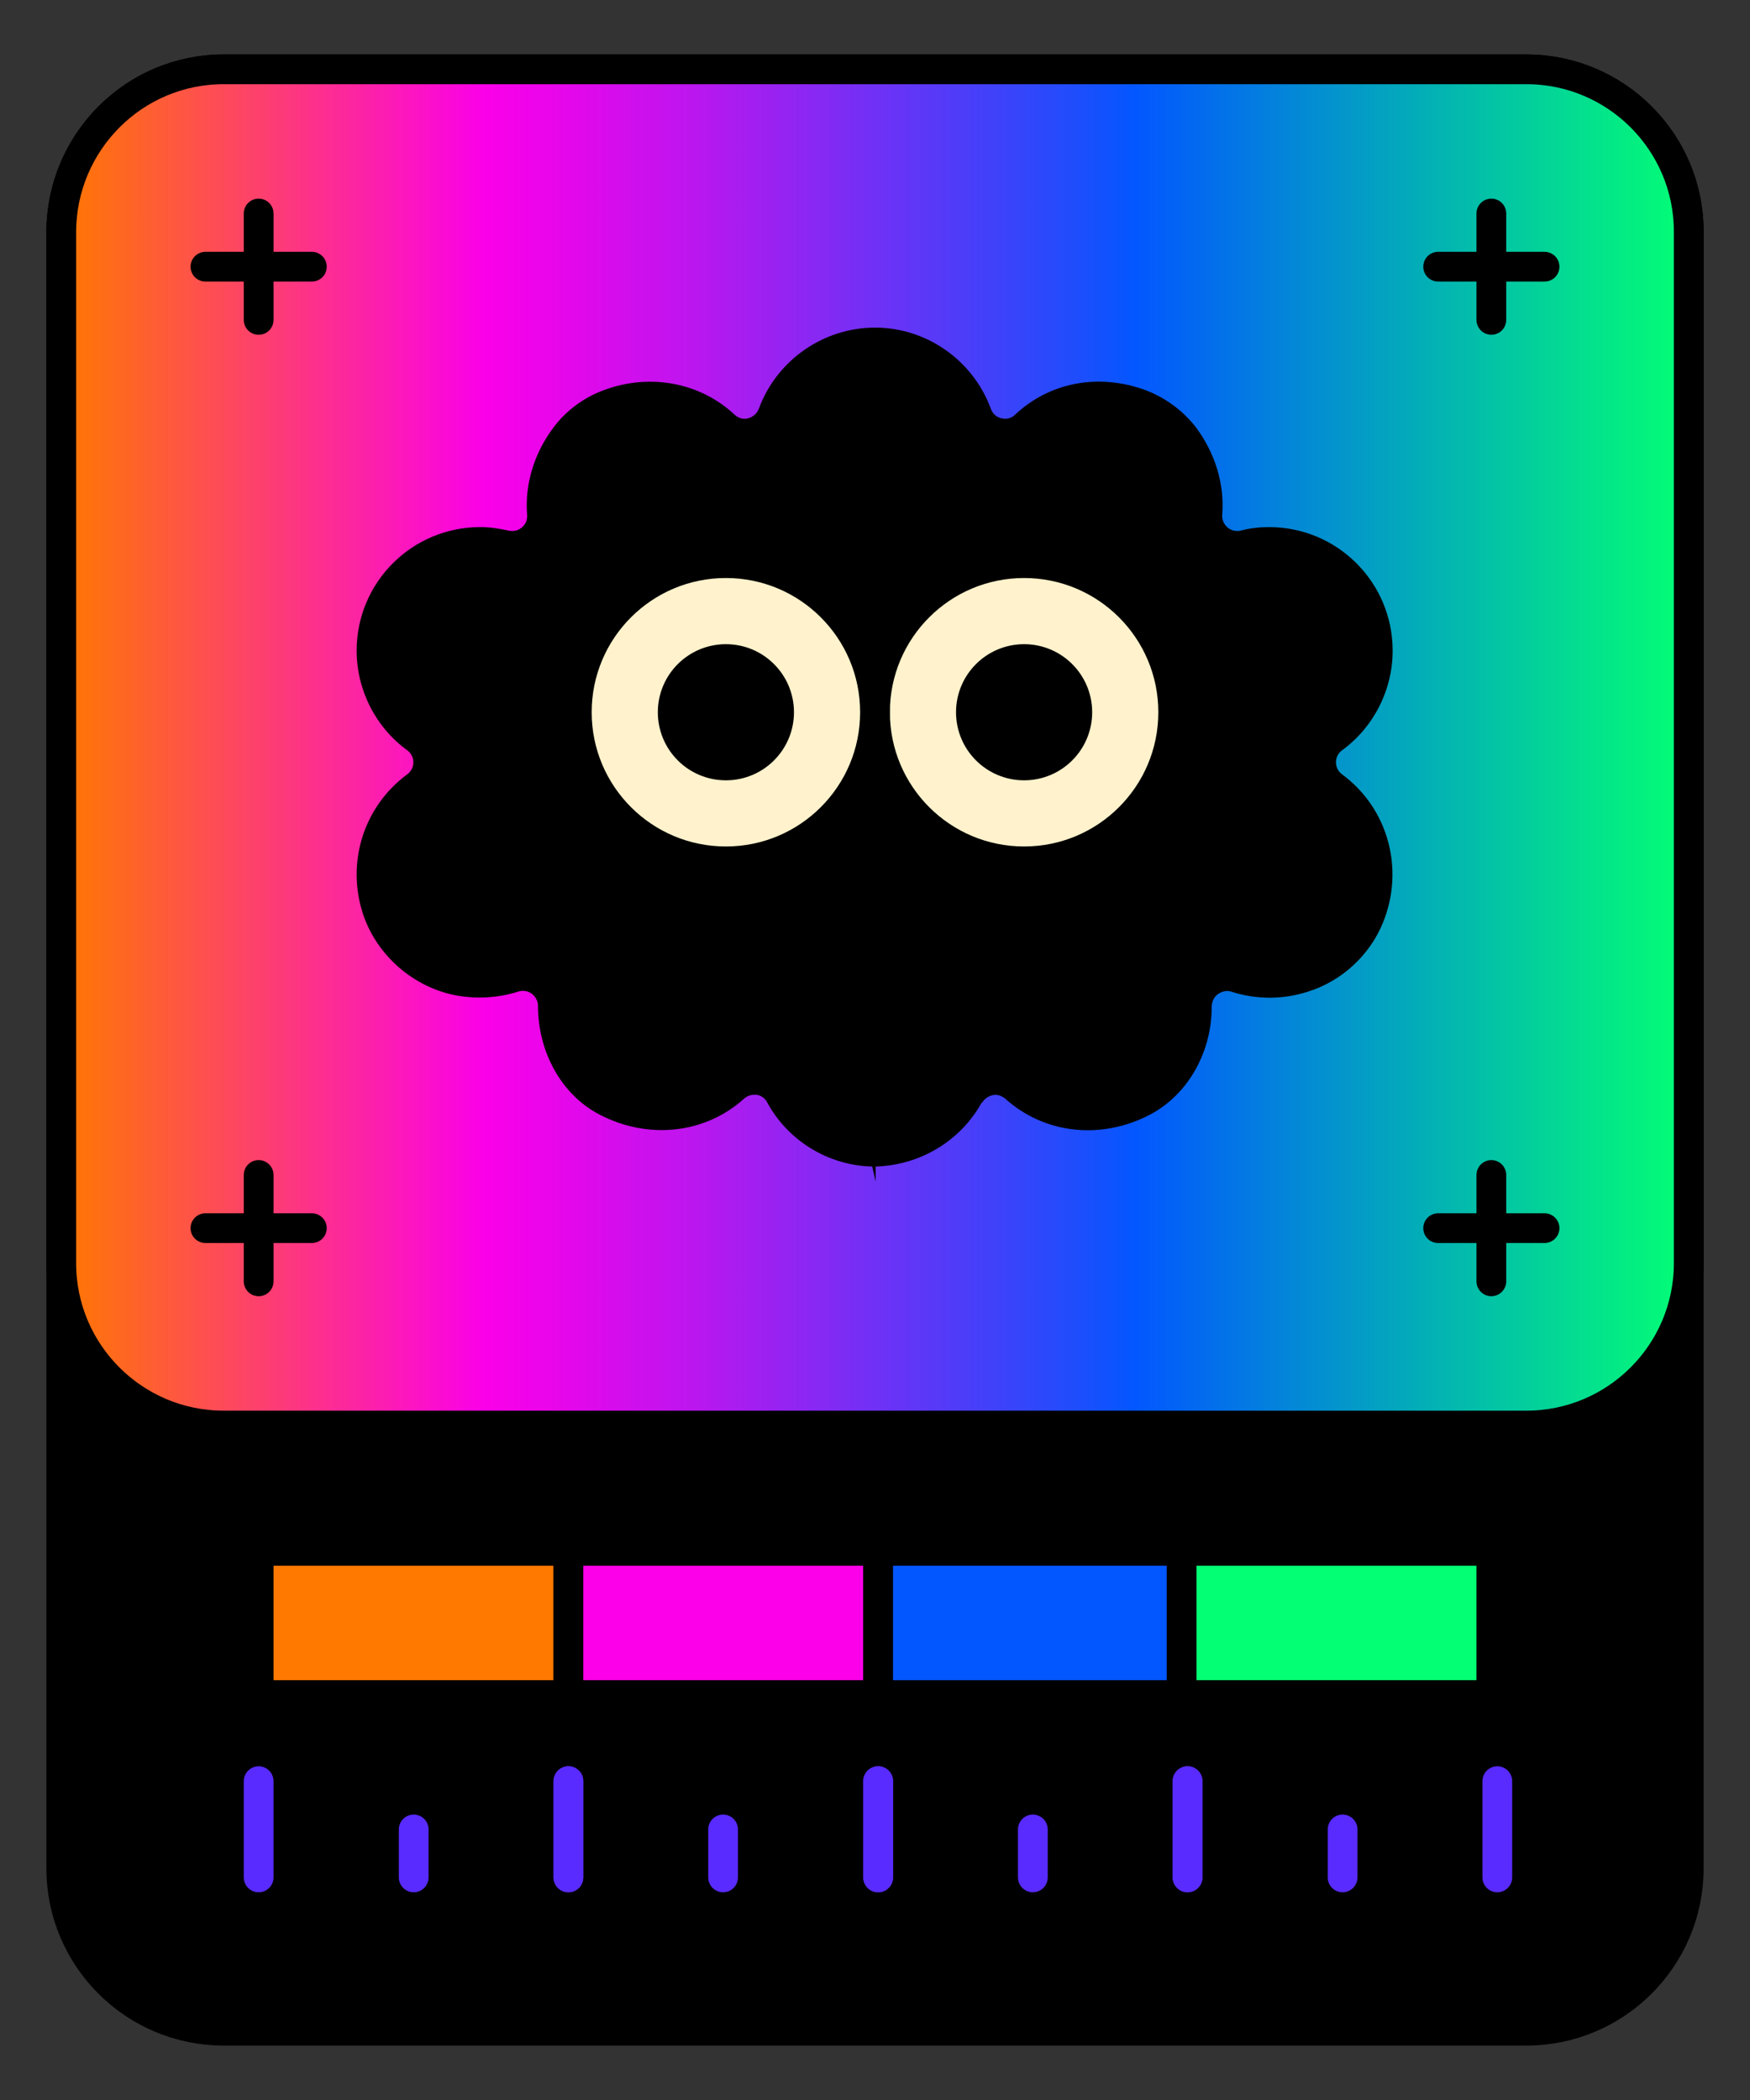 <?xml version="1.0" encoding="UTF-8"?><svg id="GRAPHICS" xmlns="http://www.w3.org/2000/svg" xmlns:xlink="http://www.w3.org/1999/xlink" viewBox="0 0 50 60"><rect x="0" y="0" width="50" height="60" fill="#333333" stroke="none"/><defs><style>.cls-1{fill:#fb00e9;}.cls-1,.cls-2,.cls-3,.cls-4,.cls-5,.cls-6,.cls-7,.cls-8{stroke:#000;}.cls-1,.cls-2,.cls-3,.cls-4,.cls-5,.cls-6,.cls-7,.cls-8,.cls-9{stroke-linecap:round;stroke-linejoin:round;stroke-width:.85px;}.cls-3{fill:#03ff74;}.cls-4{fill:#ff7800;}.cls-5{fill:#0357ff;}.cls-6{fill:#fff2cc;}.cls-7{fill:url(#linear-gradient);}.cls-8,.cls-9{fill:none;}.cls-9{stroke:#592bff;}</style><linearGradient id="linear-gradient" x1="1.76" y1="21.36" x2="48.24" y2="21.36" gradientUnits="userSpaceOnUse"><stop offset="0" stop-color="#ff7800"/><stop offset=".26" stop-color="#fb00e9"/><stop offset=".3" stop-color="#ea05ea"/><stop offset=".38" stop-color="#c114ee"/><stop offset=".48" stop-color="#7d2cf4"/><stop offset=".62" stop-color="#214cfc"/><stop offset=".66" stop-color="#0357ff"/><stop offset="1" stop-color="#03ff74"/></linearGradient></defs><path class="cls-2" d="M6.39,1.98H43.61c2.56,0,4.64,2.08,4.64,4.64V53.38c0,2.56-2.08,4.64-4.64,4.64H6.39c-2.56,0-4.64-2.08-4.64-4.64V6.62C1.76,4.06,3.83,1.98,6.39,1.98Z"/><g><path class="cls-7" d="M6.39,1.98H43.61c2.56,0,4.64,2.08,4.64,4.64v29.47c0,2.56-2.08,4.64-4.64,4.64H6.39c-2.56,0-4.64-2.08-4.64-4.64V6.62C1.76,4.06,3.83,1.98,6.39,1.98Z"/><g><g><g><line class="cls-8" x1="7.39" y1="9.14" x2="7.39" y2="6.1"/><line class="cls-8" x1="5.87" y1="7.62" x2="8.91" y2="7.62"/></g><g><line class="cls-8" x1="42.61" y1="9.14" x2="42.61" y2="6.1"/><line class="cls-8" x1="41.09" y1="7.62" x2="44.13" y2="7.62"/></g></g><g><g><line class="cls-8" x1="7.39" y1="36.61" x2="7.39" y2="33.57"/><line class="cls-8" x1="5.87" y1="35.09" x2="8.91" y2="35.09"/></g><g><line class="cls-8" x1="42.61" y1="36.61" x2="42.61" y2="33.57"/><line class="cls-8" x1="41.09" y1="35.09" x2="44.13" y2="35.09"/></g></g></g><g><path d="M28.06,31.51c.06-.11,.17-.19,.3-.22,.13-.03,.26,.02,.36,.1,1.12,1.01,2.75,1.19,4.15,.45,1.07-.57,1.75-1.77,1.75-3.07,0-.14,.06-.28,.17-.36,.11-.08,.25-.12,.38-.08,.71,.23,1.47,.24,2.21,0,.95-.3,1.75-1.03,2.13-1.96,.63-1.54,.15-3.28-1.17-4.25-.11-.08-.17-.21-.17-.34s.06-.26,.17-.34c.91-.66,1.45-1.73,1.45-2.85,0-1.95-1.58-3.53-3.53-3.53-.27,0-.55,.03-.81,.1-.13,.03-.27,0-.38-.09-.1-.09-.16-.22-.15-.36,.07-.88-.2-1.76-.75-2.5-.37-.48-.89-.86-1.46-1.07-1.33-.48-2.72-.22-3.71,.71-.1,.1-.25,.14-.39,.1-.14-.03-.25-.13-.3-.27-.51-1.39-1.84-2.32-3.31-2.32s-2.81,.93-3.32,2.32c-.05,.13-.16,.23-.3,.27-.14,.04-.28,0-.39-.1-.98-.92-2.41-1.19-3.72-.71-.58,.21-1.1,.59-1.46,1.08-.55,.73-.82,1.62-.75,2.49,.01,.14-.04,.27-.15,.36-.1,.09-.25,.12-.38,.09-.27-.06-.54-.1-.81-.1-1.95,0-3.53,1.58-3.53,3.53,0,1.12,.54,2.19,1.45,2.85,.11,.08,.17,.21,.17,.34s-.06,.26-.17,.34c-1.25,.92-1.76,2.53-1.26,4.02,.4,1.17,1.44,2.07,2.65,2.3,.6,.11,1.22,.07,1.78-.11,.13-.04,.27-.02,.38,.06,.11,.08,.18,.21,.18,.34,0,1.34,.68,2.55,1.75,3.11,1.39,.73,3.02,.56,4.14-.45,.08-.07,.18-.11,.29-.11,.02,0,.05,0,.07,0,.13,.02,.24,.1,.3,.22,.6,1.1,1.75,1.8,3,1.83l.1,.43v-.43c1.28-.04,2.43-.74,3.03-1.83Z"/><g><g><circle class="cls-6" cx="29.26" cy="20.35" r="4.26"/><circle class="cls-2" cx="29.26" cy="20.35" r="1.52"/></g><g><circle class="cls-6" cx="20.74" cy="20.35" r="4.26"/><circle class="cls-2" cx="20.74" cy="20.35" r="1.52"/></g></g></g><g><rect class="cls-4" x="7.39" y="44.31" width="8.85" height="4.12"/><rect class="cls-1" x="16.24" y="44.31" width="8.85" height="4.12"/><rect class="cls-5" x="25.09" y="44.31" width="8.85" height="4.12"/><rect class="cls-3" x="33.76" y="44.31" width="8.85" height="4.12"/></g><g><g><line class="cls-9" x1="7.39" y1="50.89" x2="7.39" y2="53.64"/><line class="cls-9" x1="11.82" y1="52.27" x2="11.82" y2="53.64"/><line class="cls-9" x1="16.24" y1="50.89" x2="16.24" y2="53.64"/></g><g><line class="cls-9" x1="16.24" y1="50.89" x2="16.24" y2="53.64"/><line class="cls-9" x1="20.66" y1="52.27" x2="20.66" y2="53.64"/><line class="cls-9" x1="25.09" y1="50.89" x2="25.09" y2="53.64"/></g><g><line class="cls-9" x1="25.09" y1="50.89" x2="25.09" y2="53.64"/><line class="cls-9" x1="29.51" y1="52.27" x2="29.51" y2="53.64"/><line class="cls-9" x1="33.93" y1="50.89" x2="33.93" y2="53.64"/></g><g><line class="cls-9" x1="33.93" y1="50.89" x2="33.93" y2="53.64"/><line class="cls-9" x1="38.36" y1="52.27" x2="38.36" y2="53.64"/><line class="cls-9" x1="42.78" y1="50.89" x2="42.78" y2="53.64"/></g></g></g></svg>